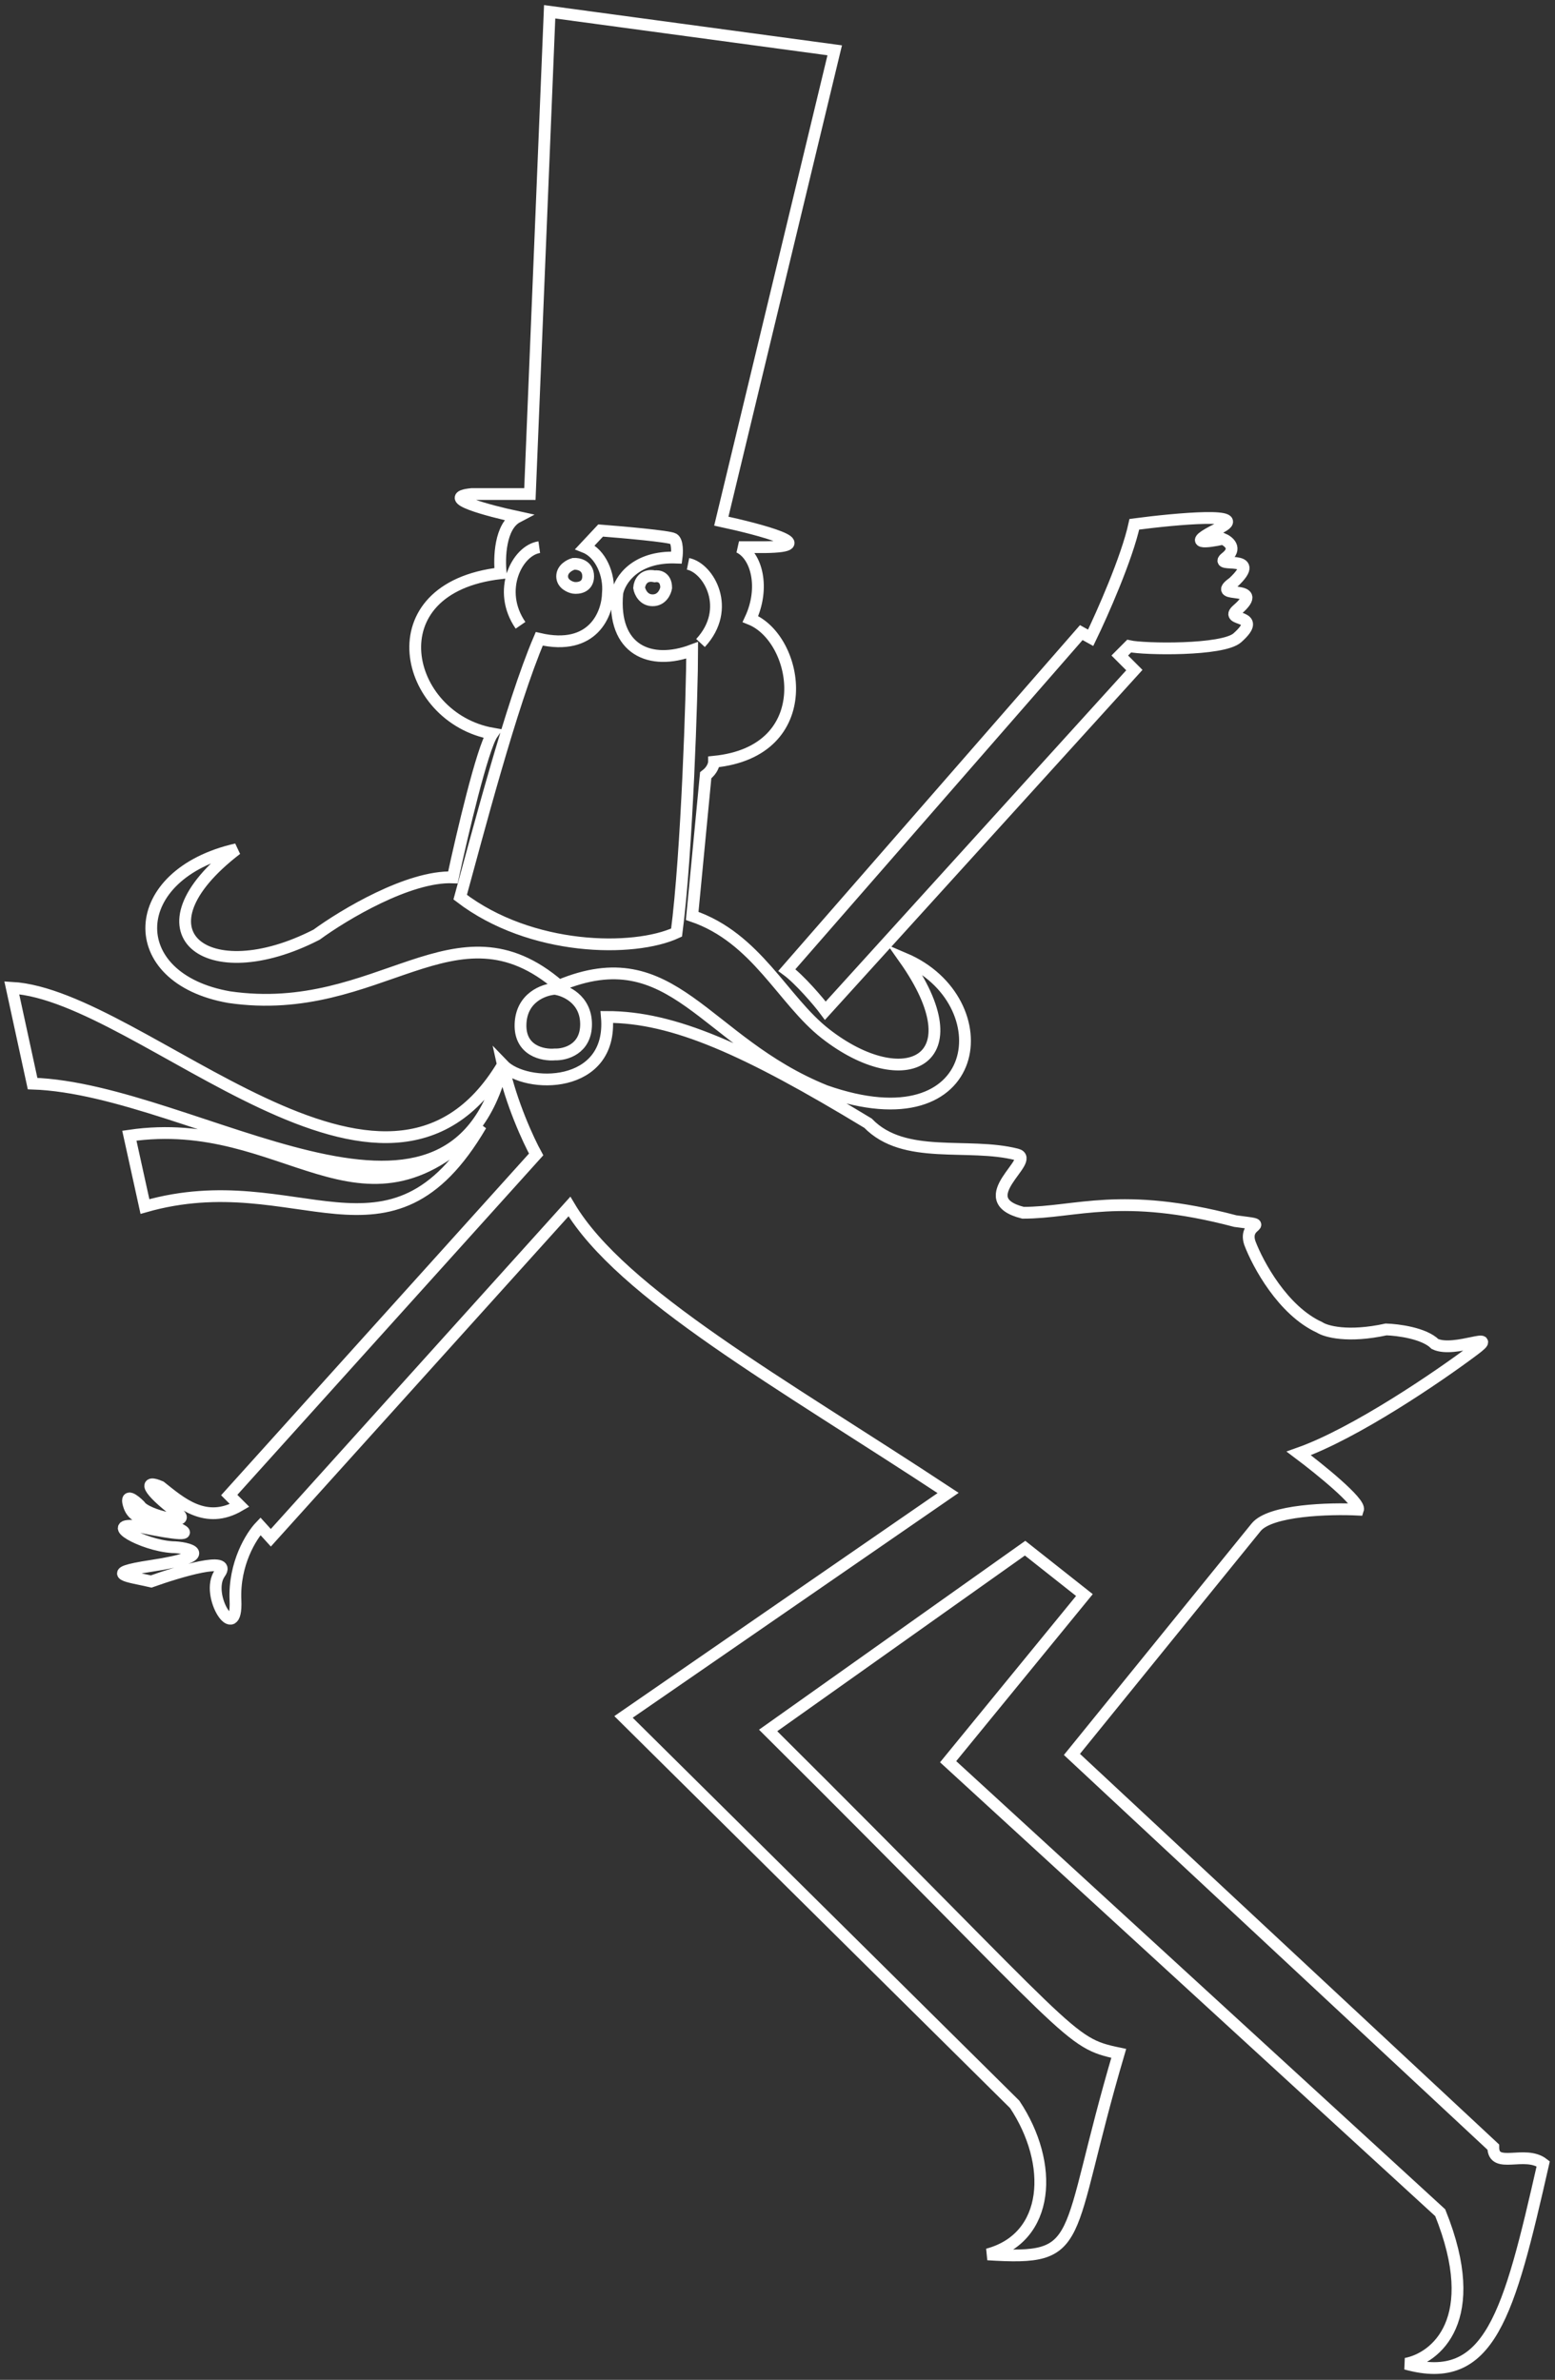<svg width="132" height="202" viewBox="0 0 132 202" fill="none" xmlns="http://www.w3.org/2000/svg">
<rect x="0" y="0" width="132" height="202" fill="#333333" stroke="none"/>
<path d="M42.685 90.385C43.391 93.638 44.863 96.809 45.511 97.988L19.458 126.899L20.341 127.783C17.444 129.481 15.307 127.518 13.629 126.192C12.216 125.573 12.393 126.381 15.042 128.402C16.526 129.534 12.393 128.667 11.863 127.783C11.392 127.312 10.556 126.669 10.98 127.872C11.509 129.375 13.629 128.933 15.307 129.817C16.649 130.524 13.452 129.935 11.686 129.551C8.683 129.198 12.039 131.143 14.601 131.32C15.925 131.32 18.663 132.027 12.834 132.911C8.503 133.568 11.009 133.81 12.834 134.237C15.219 133.383 19.723 132.045 18.663 133.53C17.338 135.387 20.164 139.719 19.988 135.829C19.846 132.717 21.342 130.347 22.107 129.551L22.991 130.524L48.337 102.409C52.753 109.836 66.265 117.351 80.484 126.722L52.929 145.731L86.136 178.62C89.492 183.66 89.139 189.937 83.84 191.352C92.318 191.882 90.198 190.468 94.967 174.288C90.587 173.369 91.523 173.05 65.205 146.88L87.019 131.408L92.053 135.387L80.484 149.533L122.257 187.815C125.931 196.939 121.845 200.163 119.342 200.635C126.478 202.615 128.086 196.48 131 183.66C129.446 182.457 126.761 184.19 126.761 182.245L90.993 148.914C95.703 143.108 105.424 131.125 106.625 129.64C107.826 128.155 112.895 128.019 115.28 128.137C115.492 127.5 112.012 124.689 110.246 123.363C115.05 121.665 122.139 116.82 125.083 114.61C127.467 112.842 123.493 114.875 121.815 114.079C120.897 113.16 118.665 112.871 117.664 112.842C114.414 113.549 112.542 113.018 112.012 112.665C108.904 111.25 106.772 107.301 106.095 105.503C105.477 103.647 108.215 104.089 104.859 103.647C95.144 101.083 91.347 102.939 86.842 102.939C82.25 101.79 88.042 98.43 86.312 97.988C82.162 96.927 76.775 98.519 73.683 95.336C63.298 89.041 57.169 86.318 51.516 86.318C52.046 92.507 44.628 92.418 42.685 90.385ZM42.685 90.385C38.181 108.598 16.632 92.418 2.766 91.976L1 83.842C12.128 84.461 32.705 107.095 42.685 90.385ZM58.405 47.858C60.171 48.212 62.15 51.678 59.465 54.578M45.776 46.444C43.921 46.709 42.137 50.104 44.186 53.075M70.062 85.787C69.474 84.992 67.855 83.117 66.795 82.339L91.788 53.694L92.583 54.136C93.554 52.132 95.656 47.399 96.292 44.499C99.884 44.027 106.342 43.438 103.446 44.852C100.549 46.267 102.474 46.031 103.799 45.737C104.299 45.943 105.053 46.55 104.064 47.328C102.827 48.301 107.42 46.886 104.682 49.45C102.562 50.953 107.685 49.45 105.035 51.749C103.799 52.821 107.42 52.014 105.035 54.136C103.799 55.236 97.122 55.126 95.85 54.843L95.056 55.639L96.292 56.877L70.062 85.787ZM40.83 95.513C33.058 108.775 25.287 98.696 12.304 102.409L10.98 96.397C24.227 94.452 30.586 106.034 40.83 95.513ZM47.1 83.931C46.158 83.99 44.257 84.673 44.186 86.937C44.115 89.2 46.1 89.589 47.1 89.501C47.984 89.53 49.75 89.059 49.75 86.937C49.75 84.815 47.984 84.049 47.1 83.931ZM47.454 83.665C38.622 76.062 32.264 86.495 19.458 84.638C10.361 83.047 10.715 74.205 20.076 72.084C10.98 79.068 17.515 84.144 26.876 79.333C29.173 77.653 34.701 74.329 38.446 74.471C39.211 70.905 40.954 63.472 41.802 62.27C34.295 60.944 31.645 49.892 42.508 48.654C42.361 47.387 42.438 44.658 43.921 43.88C41.448 43.349 37.209 42.218 40.035 41.935H44.981L46.659 1L70.857 4.271L61.231 44.234C64.528 44.941 69.886 46.373 64.94 46.444H62.732C64.234 47.151 64.94 49.892 63.704 52.544C67.855 54.224 69.533 63.773 60.613 64.657C60.613 64.863 60.471 65.382 59.906 65.806L58.758 77.742C64.234 79.599 66.442 84.903 70.062 87.733C76.775 92.977 82.957 90.12 76.775 81.367C85.076 84.903 83.663 97.369 70.062 92.595C59.73 88.44 57.169 79.599 47.454 83.665ZM57.433 79.156C53.812 80.836 45.069 80.748 39.064 76.15C40.477 71.022 43.391 59.794 45.776 54.224C50.368 55.285 51.575 52.073 51.605 50.334C51.746 48.778 50.986 46.974 49.662 46.444L50.986 45.029C52.9 45.177 56.815 45.524 57.169 45.737C57.522 45.949 57.492 46.886 57.433 47.328C53.901 47.187 52.605 49.273 52.4 50.334C51.958 55.197 55.225 56.523 58.758 55.197C58.758 58.521 58.317 72.437 57.433 79.156ZM48.69 47.858C49.102 47.829 49.927 48 49.927 48.919C49.927 49.839 49.102 49.951 48.69 49.892C48.366 49.833 47.719 49.556 47.719 48.919C47.719 48.283 48.366 47.947 48.69 47.858ZM55.579 48.919C55.903 48.861 56.55 48.972 56.55 49.892C56.491 50.246 56.179 50.953 55.402 50.953C54.625 50.953 54.313 50.246 54.254 49.892C54.283 49.479 54.59 48.707 55.579 48.919Z" stroke="white"/>
</svg>
